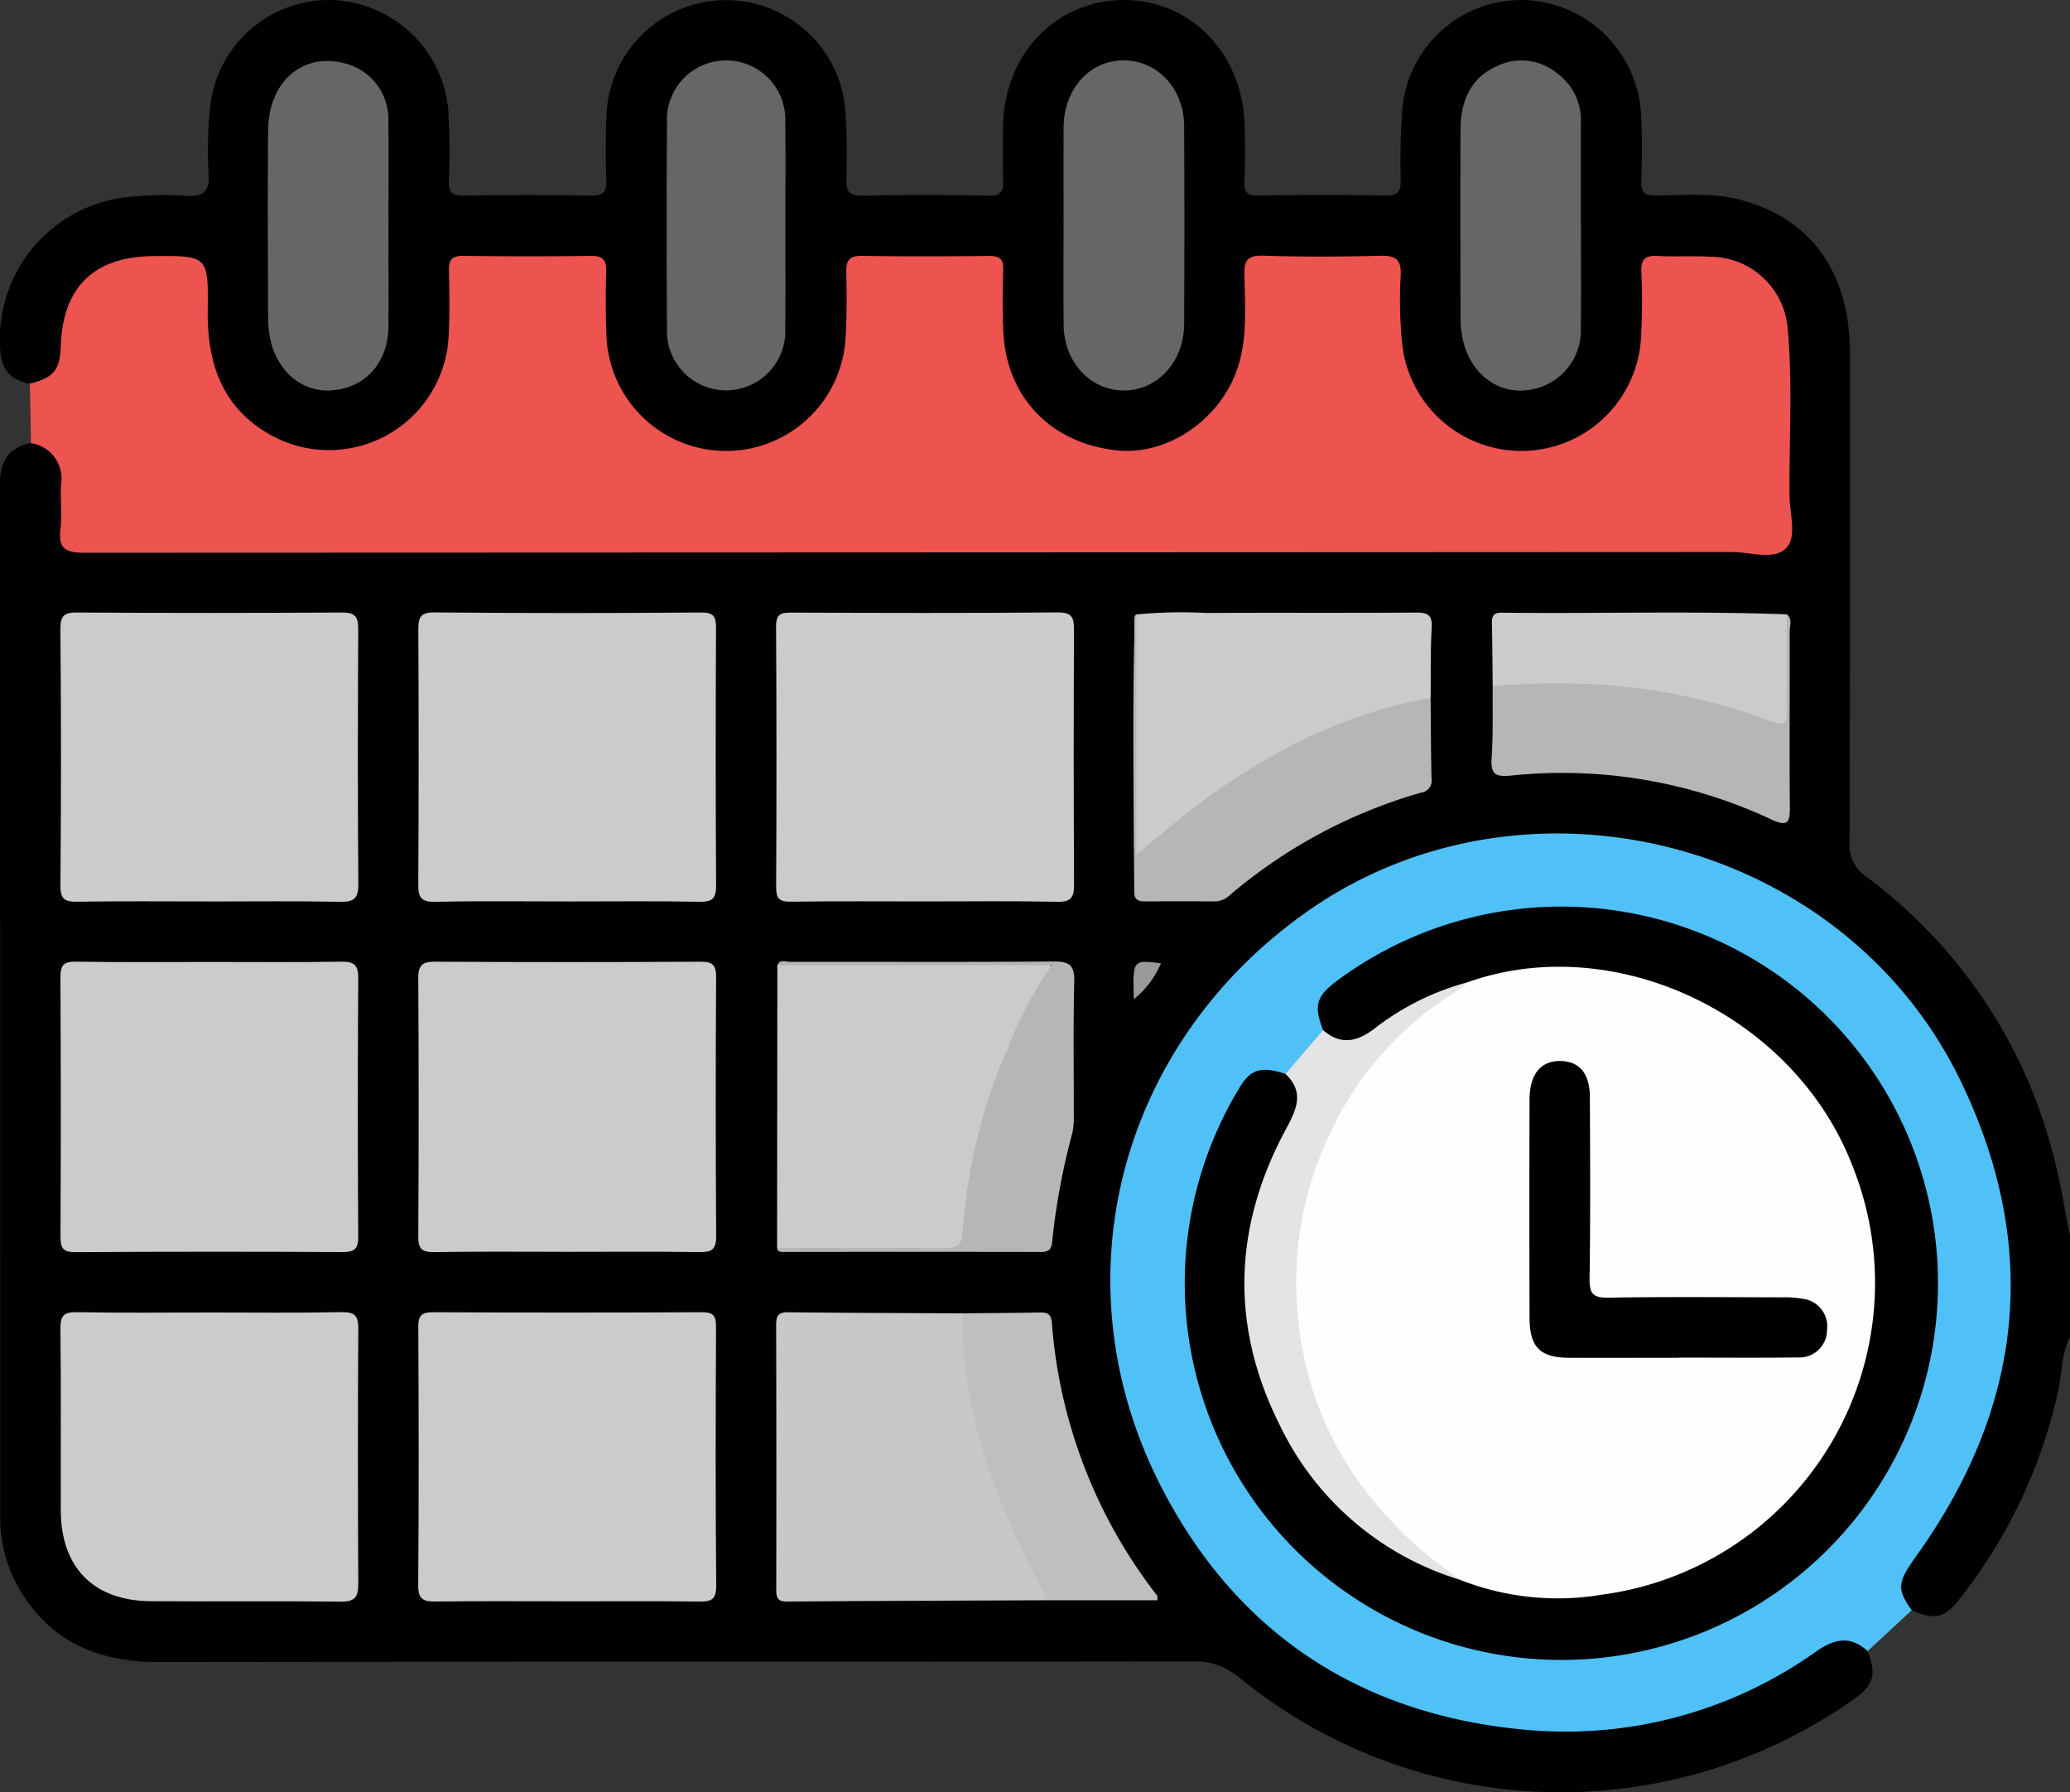 <svg id="Grupo_169370" data-name="Grupo 169370" xmlns="http://www.w3.org/2000/svg" xmlns:xlink="http://www.w3.org/1999/xlink" width="190" height="164.491" viewBox="0 0 190 164.491">
  <rect x="0" y="0" width="190" height="164.491" fill="#333333" stroke="none"/>
  <defs>
    <clipPath id="clip-path">
      <rect id="Rectángulo_42510" data-name="Rectángulo 42510" width="190" height="164.491" fill="none"/>
    </clipPath>
  </defs>
  <g id="Grupo_169369" data-name="Grupo 169369" transform="translate(0 0)" clip-path="url(#clip-path)">
    <path id="Trazado_161170" data-name="Trazado 161170" d="M190,122.706c-.81,1.543-.713,3.291-1.083,4.932a47.083,47.083,0,0,1-9.114,19.184c-1.352,1.7-2.218,1.877-4.334.959-1.522-.689-1.585-1.915-1.128-3.256a11.032,11.032,0,0,1,1.734-2.841,40.419,40.419,0,0,0-1.148-49.446,39.5,39.5,0,0,0-26.866-14.931c-19-2.235-36.762,8.7-42.945,26.241-5.652,16.041-2.479,30.471,9.279,42.8,6.991,7.331,15.736,11.077,25.83,11.9a40.262,40.262,0,0,0,25.825-6.813,8.118,8.118,0,0,1,1.924-1.107c1.423-.441,2.709-.389,3.443,1.2.841,2.216.586,3.109-1.269,4.424a46.615,46.615,0,0,1-56.314-1.924,6.307,6.307,0,0,0-4.323-1.552c-31.661.05-63.321.011-94.98.061-5.9.009-10.427-2.134-13.183-7.494a13.148,13.148,0,0,1-1.33-6.1q-.006-47.3-.02-94.6c0-2.055.817-3.285,2.839-3.686,1.974-.072,3.013.828,3.228,2.905a41.381,41.381,0,0,1,.061,4.82c-.015,1.238.468,1.857,1.746,1.785.494-.026.99,0,1.484,0H160.179c3.664,0,3.664,0,3.664-3.664,0-4.391-.007-8.781.005-13.17a15.033,15.033,0,0,0-.612-4.394,6.534,6.534,0,0,0-6-4.725c-1.421-.073-2.845,0-4.266-.024-1.267-.024-1.776.571-1.754,1.805q.039,2.226-.006,4.451A11.7,11.7,0,0,1,140.2,41.871c-5.6.428-10.851-3.81-11.916-9.562a27.233,27.233,0,0,1-.426-6.091c.055-1.364-.4-2.064-1.9-2.038-3.091.053-6.185.044-9.275,0-1.361-.017-1.869.556-1.846,1.888a29.818,29.818,0,0,1-.281,5.731c-1.05,5.981-6.1,10.374-11.7,10.109a11.91,11.91,0,0,1-11.339-11.4c-.1-1.544-.04-3.092-.035-4.637,0-1.162-.507-1.684-1.677-1.682q-5.008.008-10.017,0c-1.17,0-1.68.516-1.669,1.68q.019,2.319-.006,4.637a11.48,11.48,0,0,1-11.35,11.378,11.611,11.611,0,0,1-11.63-11.137c-.05-1.544-.039-3.092-.009-4.637.024-1.295-.461-1.941-1.836-1.928-3.278.029-6.556.013-9.832.006-1.155,0-1.7.483-1.7,1.66.006,1.544.022,3.091-.013,4.637a11.539,11.539,0,0,1-11.044,11.35,11.405,11.405,0,0,1-11.942-9.948,43.676,43.676,0,0,1-.38-5.913c.033-1.236-.5-1.827-1.768-1.79-1.111.033-2.226-.006-3.338.007-4.057.046-6.7,2.492-7.1,6.57a11.592,11.592,0,0,1-.272,2.389,2.639,2.639,0,0,1-3.164,2.048C.836,34.9.044,33.733.006,31.847A13.121,13.121,0,0,1,12.524,18.021a28.99,28.99,0,0,1,4.446-.059c1.631.13,2.314-.283,2.178-2.082a37.112,37.112,0,0,1,.127-5.922A10.972,10.972,0,0,1,30.269,0,11.085,11.085,0,0,1,41.147,10.128a64.784,64.784,0,0,1,.051,6.488c-.033,1.087.347,1.348,1.37,1.335,3.9-.051,7.793-.068,11.688.007,1.229.026,1.425-.461,1.388-1.524-.066-1.913-.062-3.834.02-5.748a10.983,10.983,0,0,1,21.941-.365c.145,2.033.13,4.079.086,6.117-.024,1.067.2,1.543,1.41,1.521q5.842-.11,11.688,0c1.128.02,1.331-.422,1.293-1.4-.064-1.667-.042-3.338-.013-5.008C92.183,4.968,96.912.039,103.122,0c6.076-.033,10.853,4.806,11.108,11.3.07,1.79.059,3.588-.006,5.379-.037.97.274,1.278,1.254,1.265,3.895-.05,7.792-.07,11.687.009,1.23.024,1.416-.463,1.4-1.524a64.082,64.082,0,0,1,.16-6.48A10.965,10.965,0,0,1,139.724,0a11.1,11.1,0,0,1,10.893,10.318c.13,2.093.11,4.205.037,6.3-.039,1.091.354,1.341,1.372,1.33,2.529-.026,5.094-.275,7.571.349,6.569,1.656,10.192,6.666,10.2,14.017q.022,22.447-.024,44.893a3.535,3.535,0,0,0,1.524,3.254,46,46,0,0,1,17.052,25.094c.727,2.573,1.109,5.245,1.651,7.871Z" transform="translate(0 0)"/>
    <path id="Trazado_161171" data-name="Trazado 161171" d="M1.493,24.521c2.182-.54,2.764-1.245,2.837-3.443.182-5.436,3.054-8.22,8.528-8.26,4.967-.039,5.021-.039,4.96,4.988-.059,4.991,1.4,9.132,6.084,11.595a11,11,0,0,0,16.02-9.086c.116-2.033.088-4.08.033-6.119-.028-1.025.264-1.414,1.344-1.4,3.895.055,7.793.062,11.688,0,1.208-.02,1.445.477,1.41,1.541-.061,1.853-.057,3.711.013,5.564a10.985,10.985,0,0,0,21.955.358c.121-1.972.108-3.957.062-5.933-.026-1.078.248-1.548,1.438-1.528,3.895.062,7.792.048,11.688.007.951-.009,1.309.279,1.28,1.262-.057,1.913-.084,3.836.015,5.748C91.16,25.8,95.219,30,101.262,30.645c4.835.522,9.881-3.092,11.255-8.113.713-2.6.509-5.281.454-7.931-.028-1.293.2-1.869,1.691-1.822,3.583.116,7.173.1,10.757.009,1.407-.035,1.974.294,1.9,1.822a39.214,39.214,0,0,0,.14,6.3,11,11,0,0,0,21.9-.36,59.131,59.131,0,0,0,.048-6.3c-.042-1.173.371-1.506,1.484-1.445,1.6.088,3.217-.02,4.82.07a7.163,7.163,0,0,1,7.136,6.7c.454,5.052.121,10.131.158,15.2.011,1.655.714,3.794-.3,4.841-1.1,1.137-3.28.364-4.978.365q-75.6.036-151.2.061c-1.759,0-2.452-.362-2.226-2.2.165-1.339-.022-2.72.046-4.077a3.263,3.263,0,0,0-2.751-3.779l-.1-5.456" transform="translate(1.249 10.686)" fill="#ed534f"/>
    <path id="Trazado_161172" data-name="Trazado 161172" d="M125,116.693c-1.554-1.438-3.034-1.126-4.662,0a39.634,39.634,0,0,1-26.614,7.233c-15.073-1.328-26.454-8.7-33.414-22.027-9.819-18.8-4.194-40.655,13.056-52.94,20.027-14.261,49.416-6.846,60.174,15.4,7.351,15.2,5.8,29.795-4,43.516-1.8,2.514-1.89,3.059-.487,5.074q-2.027,1.876-4.049,3.75" transform="translate(46.417 34.837)" fill="#4fc1f7"/>
    <path id="Trazado_161173" data-name="Trazado 161173" d="M16.709,48.089c4.016,0,8.032.04,12.046-.026,1.168-.018,1.612.25,1.6,1.513q-.08,11.861,0,23.72c.007,1.179-.389,1.425-1.491,1.42Q16.635,74.65,4.4,74.723c-1.24.009-1.379-.455-1.375-1.5q.055-11.858-.006-23.72c-.007-1.148.316-1.46,1.454-1.442,4.077.07,8.155.028,12.232.028" transform="translate(2.528 40.196)" fill="#cbcbcb"/>
    <path id="Trazado_161174" data-name="Trazado 161174" d="M34.443,74.691c-4.016,0-8.032-.039-12.046.026-1.109.017-1.5-.248-1.489-1.423q.072-11.861,0-23.72c-.007-1.269.446-1.517,1.609-1.509q12.139.069,24.278,0c1.14-.007,1.458.3,1.451,1.443q-.072,11.861.006,23.72c.011,1.278-.424,1.508-1.574,1.489-4.077-.062-8.155-.024-12.232-.024" transform="translate(17.484 40.197)" fill="#cbcbcb"/>
    <path id="Trazado_161175" data-name="Trazado 161175" d="M16.64,57.131c-4.016,0-8.032-.039-12.046.024-1.15.018-1.585-.208-1.574-1.487q.1-11.767,0-23.537c-.009-1.229.343-1.524,1.537-1.517q12.139.077,24.28,0c1.278-.011,1.524.417,1.519,1.577-.042,7.782-.055,15.567.009,23.349.009,1.339-.422,1.645-1.682,1.622-4.014-.075-8.03-.028-12.046-.028" transform="translate(2.526 25.601)" fill="#cbcbcb"/>
    <path id="Trazado_161176" data-name="Trazado 161176" d="M34.67,57.133c-4.077,0-8.155-.053-12.232.031-1.271.026-1.537-.409-1.532-1.581q.066-11.674.006-23.351c0-1.087.112-1.636,1.471-1.625q12.23.11,24.464.006c1.216-.009,1.4.4,1.39,1.478q-.063,11.767.006,23.535c.007,1.2-.3,1.561-1.526,1.537-4.014-.077-8.03-.029-12.046-.029" transform="translate(17.486 25.599)" fill="#cbcbcb"/>
    <path id="Trazado_161177" data-name="Trazado 161177" d="M52.551,57.131c-4.141,0-8.28-.033-12.419.024-1.058.017-1.341-.3-1.335-1.344q.061-11.955-.006-23.911c-.006-1.137.424-1.282,1.4-1.276,8.155.033,16.312.055,24.469-.017,1.35-.009,1.478.531,1.475,1.625q-.05,11.676.006,23.355c.007,1.184-.281,1.6-1.541,1.577-4.014-.084-8.032-.033-12.048-.033" transform="translate(32.443 25.599)" fill="#cbcbcb"/>
    <path id="Trazado_161178" data-name="Trazado 161178" d="M34.591,92.114c-4.016,0-8.034-.029-12.05.018-1.107.013-1.649-.145-1.638-1.486.064-7.907.05-15.818.009-23.728-.006-1.071.342-1.341,1.372-1.335q12.329.055,24.657,0c1.1-.007,1.3.375,1.3,1.372-.035,7.909-.057,15.818.017,23.727.011,1.35-.527,1.465-1.614,1.453-4.016-.048-8.034-.018-12.05-.018" transform="translate(17.482 54.849)" fill="#cbcbcb"/>
    <path id="Trazado_161179" data-name="Trazado 161179" d="M16.593,65.609c4.077,0,8.153.051,12.228-.031,1.241-.024,1.548.354,1.539,1.552q-.072,11.671,0,23.344c.009,1.271-.316,1.691-1.638,1.675-5.8-.07-11.613,0-17.418-.04-5.241-.04-8.236-3.089-8.251-8.328-.018-5.559.031-11.117-.033-16.674-.015-1.214.316-1.548,1.528-1.526,4.012.077,8.029.029,12.043.029" transform="translate(2.527 54.845)" fill="#cbcbcb"/>
    <path id="Trazado_161180" data-name="Trazado 161180" d="M63.68,92.016c-7.968.033-15.934.055-23.9.118-.9.006-.977-.419-.975-1.133q.022-12.139-.009-24.28c0-.9.274-1.148,1.153-1.137,5.311.062,10.623.072,15.934.1.984,1.563.5,3.362.762,5.037a55.764,55.764,0,0,0,6.48,18.949c.4.714,1.137,1.385.556,2.347" transform="translate(32.445 54.851)" fill="#c8c8c8"/>
    <path id="Trazado_161181" data-name="Trazado 161181" d="M38.841,74.29q.014-12.974.026-25.951c.5-.345,1.078-.182,1.62-.182q10.927-.019,21.853-.009c2.018,0,2.16.23,1.126,2.071a56.914,56.914,0,0,0-6.842,20.218c-.566,4.049-.623,4.042-4.677,4.042-3.766,0-7.531.011-11.3-.007a3.2,3.2,0,0,1-1.807-.182" transform="translate(32.485 40.244)" fill="#cbcbcb"/>
    <path id="Trazado_161182" data-name="Trazado 161182" d="M56.891,30.8a42.593,42.593,0,0,1,6.44-.14c6.4-.035,12.807.013,19.21-.037,1.089-.007,1.528.2,1.462,1.4-.125,2.147-.075,4.3-.1,6.458-1.765,1.256-3.95,1.3-5.913,2A58.574,58.574,0,0,0,58.749,52.01a6.456,6.456,0,0,1-.861.7c-.825.516-1.206.358-1.2-.687.028-6.969-.018-13.94.031-20.909a.578.578,0,0,1,.173-.318" transform="translate(47.41 25.596)" fill="#cbcbcb"/>
    <path id="Trazado_161183" data-name="Trazado 161183" d="M53.165,18.181c0-3.024-.02-6.051.006-9.075.028-3.513,2.475-6.154,5.6-6.089,3.083.062,5.447,2.633,5.463,6.053q.047,9.076,0,18.152c-.018,3.491-2.507,6.15-5.616,6.091-3.076-.059-5.419-2.639-5.45-6.056-.028-3.024-.006-6.051-.006-9.075" transform="translate(44.458 2.522)" fill="#666"/>
    <path id="Trazado_161184" data-name="Trazado 161184" d="M24.46,18.154c0,3.089.024,6.176,0,9.263-.031,3.324-2.114,5.638-5.217,5.858-2.789.2-5.138-1.853-5.68-4.986a9.789,9.789,0,0,1-.152-1.651c-.011-5.742-.046-11.485.006-17.225.04-4.453,3.122-7.136,6.952-6.165a5.262,5.262,0,0,1,4.082,5.276c.046,3.21.011,6.422.013,9.63" transform="translate(11.195 2.551)" fill="#666"/>
    <path id="Trazado_161185" data-name="Trazado 161185" d="M84.064,18.283c0,3.087.028,6.174-.007,9.259a5.524,5.524,0,0,1-5.134,5.751c-2.775.252-5.186-1.8-5.748-4.9a8.407,8.407,0,0,1-.165-1.465c-.011-5.863-.031-11.729,0-17.592.015-2.5.845-4.635,3.272-5.766a5.149,5.149,0,0,1,5.573.615,5.306,5.306,0,0,1,2.205,4.466q-.008,4.815,0,9.63" transform="translate(61.048 2.529)" fill="#666"/>
    <path id="Trazado_161186" data-name="Trazado 161186" d="M44.214,18.156c0,3.148.031,6.293-.009,9.441a5.434,5.434,0,1,1-10.855.022q-.055-9.44,0-18.881a5.435,5.435,0,1,1,10.857-.022c.042,3.148.009,6.293.009,9.441" transform="translate(27.87 2.518)" fill="#666"/>
    <path id="Trazado_161187" data-name="Trazado 161187" d="M56.92,30.709V52.727c2.485-1.981,4.681-3.926,7.066-5.6,6.053-4.236,12.564-7.5,19.945-8.737.026,2.466.026,4.934.086,7.4a1.112,1.112,0,0,1-.975,1.274,46.956,46.956,0,0,0-17.607,9.461,1.965,1.965,0,0,1-1.339.52q-3.146-.025-6.3,0c-.619,0-1.067-.077-1.071-.874-.039-8.445-.185-16.889.062-25.331,0-.046.081-.088.127-.132" transform="translate(47.381 25.684)" fill="#b6b6b6"/>
    <path id="Trazado_161188" data-name="Trazado 161188" d="M101.666,30.7c.522.443.259,1.038.259,1.554.015,5.362-.04,10.726.011,16.088.013,1.416-.154,1.912-1.686,1.192a45.251,45.251,0,0,0-23.926-4.031c-1.363.129-1.862-.092-1.763-1.572.151-2.209.075-4.433.1-6.651,3.058-1.337,6.262-.935,9.433-.746a53.954,53.954,0,0,1,15.5,3.148c1.2.439,1.559-.029,1.543-1.172q-.036-2.771,0-5.54a2.973,2.973,0,0,1,.523-2.27" transform="translate(62.35 25.679)" fill="#b6b6b6"/>
    <path id="Trazado_161189" data-name="Trazado 161189" d="M55.9,92.006c-1.006-2.029-2.07-4.034-3.012-6.095-2.938-6.424-4.857-13.1-4.787-20.238,2.347-.022,4.692-.031,7.039-.077.694-.013,1.107.059,1.181.948a46.453,46.453,0,0,0,9.646,25.015c.061.077.029.224.051.448Z" transform="translate(40.227 54.86)" fill="#bfbfbf"/>
    <path id="Trazado_161190" data-name="Trazado 161190" d="M38.841,74.358c5.125,0,10.251-.02,15.374.028,1.139.007,1.592-.253,1.667-1.522a49.609,49.609,0,0,1,4.172-16.905,35.466,35.466,0,0,1,4.005-7.551H38.867c.237-.569.744-.312,1.12-.312,8.089-.011,16.18.031,24.269-.028,1.451-.011,1.9.376,1.86,1.855-.1,4.069-.031,8.148-.04,12.225a6.847,6.847,0,0,1-.13,1.651,62.182,62.182,0,0,0-1.855,9.99c-.061.694-.312.938-1.025.937q-11.855-.019-23.713,0c-.263,0-.477-.059-.512-.369" transform="translate(32.485 40.176)" fill="#b6b6b6"/>
    <path id="Trazado_161191" data-name="Trazado 161191" d="M101.649,30.776c-.009,2.9-.046,5.8-.011,8.7.013,1.159-.015,1.649-1.484,1.1A55.732,55.732,0,0,0,85.3,37.266a74.709,74.709,0,0,0-10.655.09c-.022-1.9-.028-3.81-.072-5.717-.015-.648.1-1.023.889-1.014,8.73.1,17.462-.167,26.19.151" transform="translate(62.366 25.606)" fill="#cbcbcb"/>
    <path id="Trazado_161192" data-name="Trazado 161192" d="M56.689,51.5c-.107-3.623-.107-3.623,2.485-3.294A8.436,8.436,0,0,1,56.689,51.5" transform="translate(47.384 40.204)" fill="#9a9a9a"/>
    <path id="Trazado_161193" data-name="Trazado 161193" d="M71.92,56.622c-.885-2.336-.63-3.138,1.489-4.688a34.569,34.569,0,1,1-9.184,10.012c1.036-1.761,2.013-2.038,4.249-1.306,1.583,1.093,1.886,2.011,1.115,3.932-.8,2-2.06,3.785-2.718,5.876-3.4,10.836-1.4,20.462,6.278,28.888a27.54,27.54,0,0,0,11.413,7.342,28.435,28.435,0,0,0,37.07-21.741C124.72,68.967,112.945,53.1,96.8,51.592a27.805,27.805,0,0,0-19.559,5.044,5.83,5.83,0,0,1-2.786,1.337,2.189,2.189,0,0,1-2.534-1.352" transform="translate(49.52 37.922)"/>
    <path id="Trazado_161194" data-name="Trazado 161194" d="M81.948,103.916A27.03,27.03,0,0,1,65.459,89.762c-4.521-8.98-4.3-18.035.419-26.937.946-1.781,2-3.509.1-5.318Q67.7,55.5,69.42,53.486c1.568,1.368,3.059,1.1,4.631-.075A24.178,24.178,0,0,1,82.69,49.09c.028.953-.812,1.159-1.39,1.555a31.317,31.317,0,0,0-.894,51.422c.646.468,1.651.718,1.543,1.849" transform="translate(52.02 41.057)" fill="#e4e4e4"/>
    <path id="Trazado_161195" data-name="Trazado 161195" d="M79.775,104.563c-1.392-1.1-2.861-2.11-4.165-3.3-6.346-5.814-10.109-12.877-10.728-21.6a31.426,31.426,0,0,1,2.488-14.893A30.409,30.409,0,0,1,79.847,50.345a4.632,4.632,0,0,0,.67-.608c13.5-4.793,29.894,2.977,35.269,16.713a28.87,28.87,0,0,1-22.938,39.494,24.48,24.48,0,0,1-13.073-1.381" transform="translate(54.192 40.41)" fill="#fefefe"/>
    <path id="Trazado_161196" data-name="Trazado 161196" d="M90.143,80.266c-3.337,0-6.673.013-10.01,0-2.707-.013-3.664-.949-3.673-3.686q-.033-10.007,0-20.018c.009-2.351,1.047-3.57,2.859-3.533,1.713.033,2.666,1.144,2.677,3.285.026,5.56.055,11.121-.026,16.681-.018,1.37.3,1.778,1.721,1.754,5.313-.092,10.629-.04,15.941-.031a9.167,9.167,0,0,1,1.84.123,2.556,2.556,0,0,1,2.292,2.881,2.527,2.527,0,0,1-2.687,2.512c-3.645.05-7.292.015-10.937.015v.02" transform="translate(63.934 44.348)"/>
  </g>
</svg>
